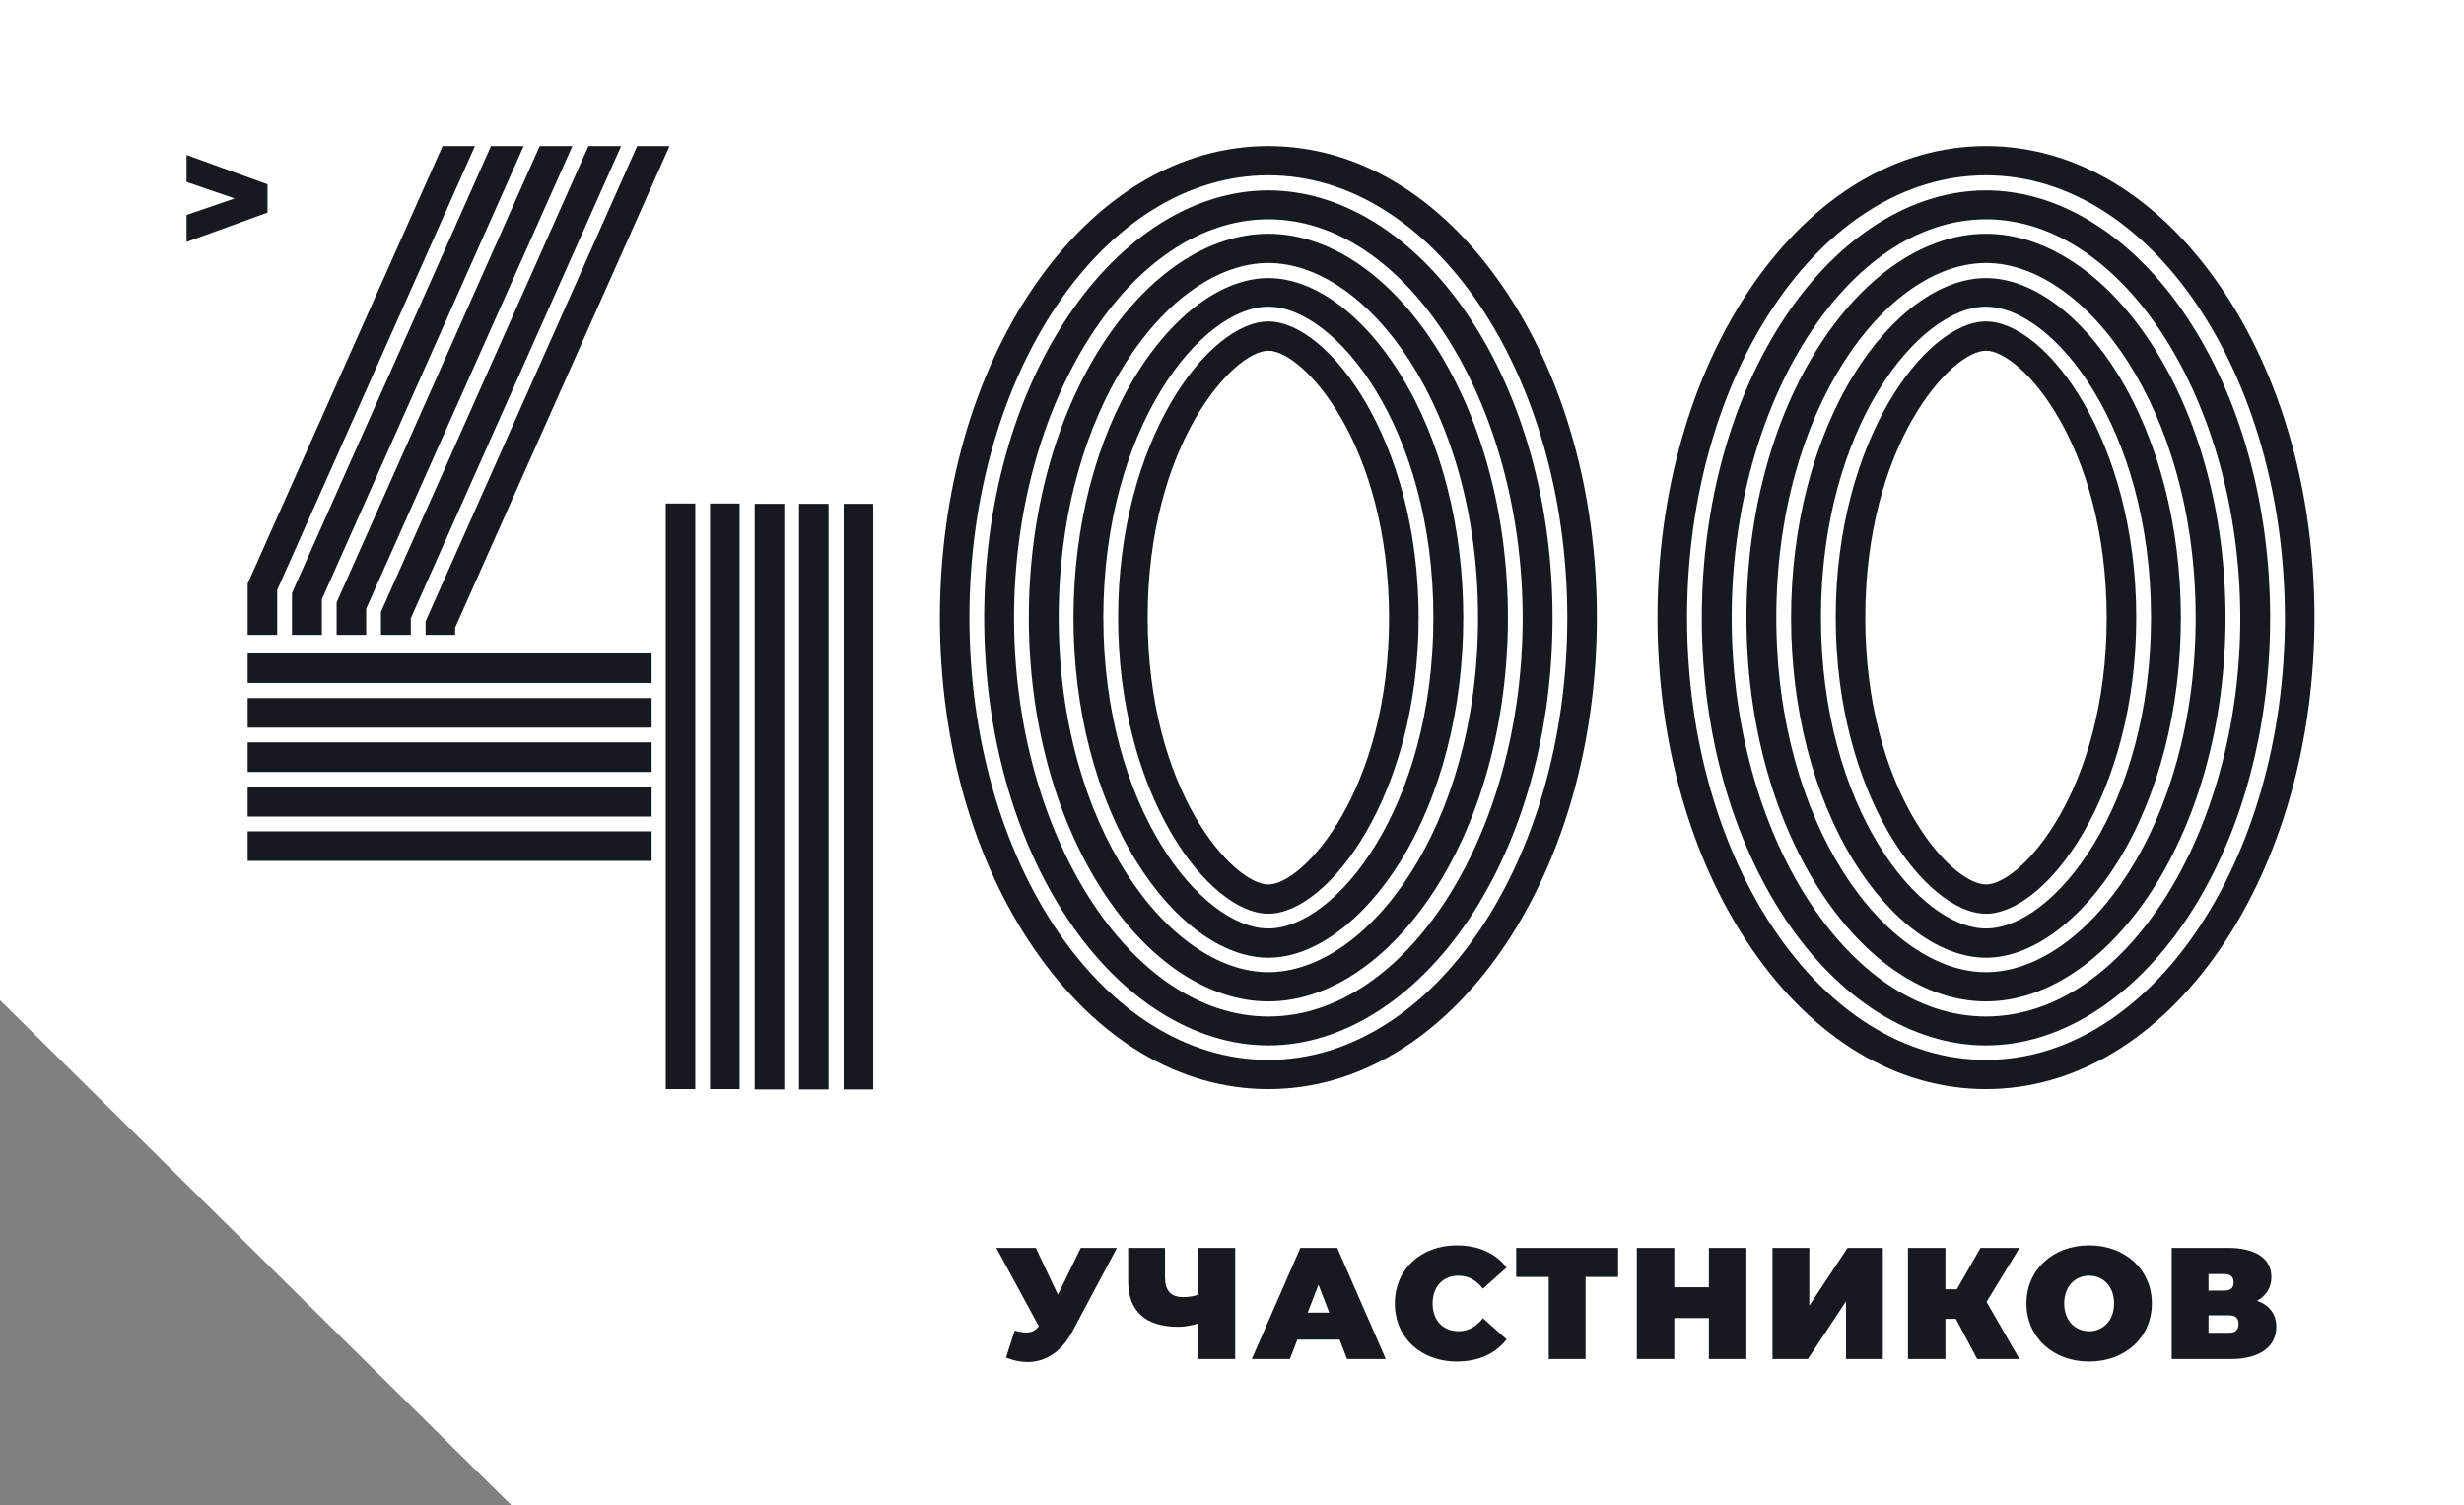 <svg width="388" height="237" viewBox="0 0 388 237" fill="none" xmlns="http://www.w3.org/2000/svg">
<rect x="0" y="0" width="388" height="237" fill="#808080" stroke="none"/>
<path d="M0 0H388V237H80.5L0 157.5V0Z" fill="white"/>
<path d="M199.728 171.5C185.719 171.5 172.651 163.679 162.85 149.423C153.247 135.464 148 116.951 148 97.25C148 77.599 153.297 59.036 162.85 45.077C172.651 30.821 185.719 23 199.728 23C213.736 23 226.804 30.821 236.605 45.077C246.208 59.036 251.455 77.549 251.455 97.25C251.455 116.902 246.159 135.464 236.605 149.423C226.804 163.679 213.687 171.5 199.728 171.5ZM199.728 27.604C173.79 27.604 152.653 58.838 152.653 97.25C152.653 135.662 173.74 166.897 199.728 166.897C225.666 166.897 246.802 135.662 246.802 97.25C246.753 58.838 225.666 27.604 199.728 27.604Z" fill="#171921"/>
<path d="M199.728 164.619C188.095 164.619 176.611 157.392 168.196 144.819C159.682 132.098 154.979 115.218 154.979 97.299C154.979 79.38 159.682 62.501 168.196 49.779C176.611 37.206 188.095 29.98 199.728 29.98C211.36 29.98 222.844 37.206 231.259 49.779C239.773 62.501 244.475 79.38 244.475 97.299C244.475 115.218 239.773 132.098 231.259 144.819C222.795 157.392 211.311 164.619 199.728 164.619ZM199.728 34.533C178.047 34.533 159.682 63.243 159.682 97.299C159.682 131.306 177.997 160.065 199.728 160.065C221.458 160.065 239.773 131.355 239.773 97.299C239.723 63.243 221.409 34.533 199.728 34.533Z" fill="#171921"/>
<path d="M199.728 157.69C190.273 157.69 180.72 151.304 173.542 140.167C166.117 128.633 162.009 113.387 162.009 97.25C162.009 81.113 166.117 65.867 173.542 54.334C180.72 43.196 190.273 36.81 199.728 36.81C209.182 36.81 218.736 43.196 225.913 54.334C233.338 65.867 237.447 81.113 237.447 97.25C237.447 113.387 233.338 128.633 225.913 140.167C218.686 151.304 209.182 157.69 199.728 157.69ZM199.728 41.414C184.086 41.414 166.711 64.332 166.711 97.25C166.711 130.168 184.135 153.086 199.728 153.086C215.37 153.086 232.744 130.168 232.744 97.25C232.744 64.332 215.32 41.414 199.728 41.414Z" fill="#171921"/>
<path d="M199.727 150.809C192.55 150.809 184.778 145.117 178.888 135.563C172.552 125.267 169.037 111.655 169.037 97.3C169.037 82.945 172.552 69.332 178.888 59.036C184.778 49.483 192.55 43.79 199.727 43.79C206.905 43.79 214.676 49.483 220.567 59.036C226.903 69.332 230.417 82.945 230.417 97.3C230.417 111.655 226.903 125.267 220.567 135.563C214.676 145.067 206.905 150.809 199.727 150.809ZM199.727 48.295C189.134 48.295 173.74 67.352 173.74 97.25C173.74 127.099 189.134 146.206 199.727 146.206C210.32 146.206 225.715 127.148 225.715 97.25C225.715 67.401 210.32 48.295 199.727 48.295Z" fill="#171921"/>
<path d="M199.728 143.879C190.323 143.879 176.067 125.267 176.067 97.25C176.067 69.233 190.323 50.621 199.728 50.621C209.133 50.621 223.388 69.233 223.388 97.25C223.388 125.267 209.133 143.879 199.728 143.879ZM199.728 55.225C194.233 55.225 180.72 69.976 180.72 97.25C180.72 124.574 194.184 139.276 199.728 139.276C205.222 139.276 218.735 124.525 218.735 97.25C218.686 69.926 205.222 55.225 199.728 55.225Z" fill="#171921"/>
<path d="M312.728 171.5C298.719 171.5 285.651 163.679 275.85 149.423C266.247 135.464 261 116.951 261 97.25C261 77.599 266.297 59.036 275.85 45.077C285.651 30.821 298.719 23 312.728 23C326.736 23 339.804 30.821 349.605 45.077C359.208 59.036 364.455 77.549 364.455 97.25C364.455 116.902 359.159 135.464 349.605 149.423C339.804 163.679 326.687 171.5 312.728 171.5ZM312.728 27.604C286.79 27.604 265.653 58.838 265.653 97.25C265.653 135.662 286.74 166.897 312.728 166.897C338.666 166.897 359.802 135.662 359.802 97.25C359.753 58.838 338.666 27.604 312.728 27.604Z" fill="#171921"/>
<path d="M312.728 164.619C301.095 164.619 289.611 157.392 281.196 144.819C272.682 132.098 267.979 115.218 267.979 97.299C267.979 79.38 272.682 62.501 281.196 49.779C289.611 37.206 301.095 29.98 312.728 29.98C324.36 29.98 335.844 37.206 344.259 49.779C352.773 62.501 357.475 79.38 357.475 97.299C357.475 115.218 352.773 132.098 344.259 144.819C335.795 157.392 324.311 164.619 312.728 164.619ZM312.728 34.533C291.047 34.533 272.682 63.243 272.682 97.299C272.682 131.306 290.997 160.065 312.728 160.065C334.458 160.065 352.773 131.355 352.773 97.299C352.723 63.243 334.409 34.533 312.728 34.533Z" fill="#171921"/>
<path d="M312.728 157.69C303.273 157.69 293.72 151.304 286.542 140.167C279.117 128.633 275.009 113.387 275.009 97.25C275.009 81.113 279.117 65.867 286.542 54.334C293.72 43.196 303.273 36.81 312.728 36.81C322.182 36.81 331.736 43.196 338.913 54.334C346.338 65.867 350.447 81.113 350.447 97.25C350.447 113.387 346.338 128.633 338.913 140.167C331.686 151.304 322.182 157.69 312.728 157.69ZM312.728 41.414C297.086 41.414 279.711 64.332 279.711 97.25C279.711 130.168 297.135 153.086 312.728 153.086C328.37 153.086 345.744 130.168 345.744 97.25C345.744 64.332 328.32 41.414 312.728 41.414Z" fill="#171921"/>
<path d="M312.727 150.809C305.55 150.809 297.778 145.117 291.888 135.563C285.552 125.267 282.037 111.655 282.037 97.3C282.037 82.945 285.552 69.332 291.888 59.036C297.778 49.483 305.55 43.79 312.727 43.79C319.905 43.79 327.676 49.483 333.567 59.036C339.903 69.332 343.417 82.945 343.417 97.3C343.417 111.655 339.903 125.267 333.567 135.563C327.676 145.067 319.905 150.809 312.727 150.809ZM312.727 48.295C302.134 48.295 286.74 67.352 286.74 97.25C286.74 127.099 302.134 146.206 312.727 146.206C323.32 146.206 338.715 127.148 338.715 97.25C338.715 67.401 323.32 48.295 312.727 48.295Z" fill="#171921"/>
<path d="M312.728 143.879C303.323 143.879 289.067 125.267 289.067 97.25C289.067 69.233 303.323 50.621 312.728 50.621C322.133 50.621 336.388 69.233 336.388 97.25C336.388 125.267 322.133 143.879 312.728 143.879ZM312.728 55.225C307.233 55.225 293.72 69.976 293.72 97.25C293.72 124.574 307.184 139.276 312.728 139.276C318.222 139.276 331.735 124.525 331.735 97.25C331.686 69.926 318.222 55.225 312.728 55.225Z" fill="#171921"/>
<path d="M137.505 79.331H132.852V171.55H137.505V79.331Z" fill="#171921"/>
<path d="M130.476 79.331H125.823V171.55H130.476V79.331Z" fill="#171921"/>
<path d="M123.497 79.331H118.844V171.55H123.497V79.331Z" fill="#171921"/>
<path d="M116.467 79.282H111.814V171.5H116.467V79.282Z" fill="#171921"/>
<path d="M109.488 79.282H104.835V171.5H109.488V79.282Z" fill="#171921"/>
<path d="M102.607 130.91H39V135.563H102.607V130.91Z" fill="#171921"/>
<path d="M102.607 123.931H39V128.584H102.607V123.931Z" fill="#171921"/>
<path d="M102.607 116.901H39V121.554H102.607V116.901Z" fill="#171921"/>
<path d="M102.607 109.922H39V114.575H102.607V109.922Z" fill="#171921"/>
<path d="M71.67 99.972V98.834L105.429 23H100.33L67.017 97.844V99.972H71.67Z" fill="#171921"/>
<path d="M102.607 102.893H39V107.546H102.607V102.893Z" fill="#171921"/>
<path d="M64.691 99.972V97.349L97.806 23H92.658L59.988 96.359V99.972H64.691Z" fill="#171921"/>
<path d="M57.662 99.972V95.864L90.133 23H84.986L53.008 94.874V99.972H57.662Z" fill="#171921"/>
<path d="M50.682 99.972V94.379L82.461 23H77.313L45.98 93.389V99.972H50.682Z" fill="#171921"/>
<path d="M43.653 99.972V92.894L74.788 23H69.69L39 91.904V99.972H43.653Z" fill="#171921"/>
<path d="M170.186 196.5L166.586 203.875L163.111 196.5H156.886L163.586 208.85C163.036 209.525 162.461 209.825 161.586 209.825C161.086 209.825 160.511 209.725 159.786 209.525L158.411 213.775C159.586 214.25 160.736 214.475 161.811 214.475C164.711 214.475 167.186 212.8 168.861 209.675L175.886 196.5H170.186ZM188.703 196.5V203.85C188.053 204.125 187.228 204.25 186.278 204.25C184.378 204.25 183.453 203.25 183.453 201.125V196.5H177.653V201.775C177.653 206.45 180.378 208.925 185.528 208.925C186.503 208.925 187.528 208.75 188.703 208.4V214H194.503V196.5H188.703ZM212.119 214H218.219L210.569 196.5H204.769L197.119 214H203.119L204.294 210.95H210.944L212.119 214ZM205.919 206.7L207.619 202.3L209.319 206.7H205.919ZM229.39 214.4C232.815 214.4 235.515 213.15 237.24 210.9L233.515 207.575C232.49 208.875 231.265 209.625 229.69 209.625C227.24 209.625 225.59 207.925 225.59 205.25C225.59 202.575 227.24 200.875 229.69 200.875C231.265 200.875 232.49 201.625 233.515 202.925L237.24 199.6C235.515 197.35 232.815 196.1 229.39 196.1C223.765 196.1 219.64 199.875 219.64 205.25C219.64 210.625 223.765 214.4 229.39 214.4ZM254.801 196.5H238.751V201.075H243.876V214H249.676V201.075H254.801V196.5ZM269.096 196.5V202.7H263.646V196.5H257.746V214H263.646V207.55H269.096V214H274.996V196.5H269.096ZM279.108 214H284.683L290.683 204.925V214H296.483V196.5H290.933L284.908 205.6V196.5H279.108V214ZM318.016 196.5H311.866L308.141 203.025H306.341V196.5H300.441V214H306.341V207.675H307.991L311.341 214H317.991L312.816 205L318.016 196.5ZM328.972 214.4C334.672 214.4 338.847 210.55 338.847 205.25C338.847 199.95 334.672 196.1 328.972 196.1C323.272 196.1 319.097 199.95 319.097 205.25C319.097 210.55 323.272 214.4 328.972 214.4ZM328.972 209.625C326.797 209.625 325.047 207.975 325.047 205.25C325.047 202.525 326.797 200.875 328.972 200.875C331.147 200.875 332.897 202.525 332.897 205.25C332.897 207.975 331.147 209.625 328.972 209.625ZM355.421 204.825C356.846 204.05 357.671 202.75 357.671 201.075C357.671 198.175 355.171 196.5 350.846 196.5H341.971V214H351.321C355.896 214 358.446 212.025 358.446 208.925C358.446 206.9 357.346 205.525 355.421 204.825ZM347.771 200.625H350.271C351.271 200.625 351.721 201.1 351.721 201.95C351.721 202.8 351.271 203.225 350.271 203.225H347.771V200.625ZM351.046 209.875H347.771V207.125H351.046C352.021 207.125 352.496 207.575 352.496 208.475C352.496 209.375 352.021 209.875 351.046 209.875Z" fill="#171921"/>
<path d="M29.375 24.4V28.65L36.95 31.25L29.375 33.85V38.1L42.125 33.475V29.025L29.375 24.4Z" fill="#171921"/>
</svg>
